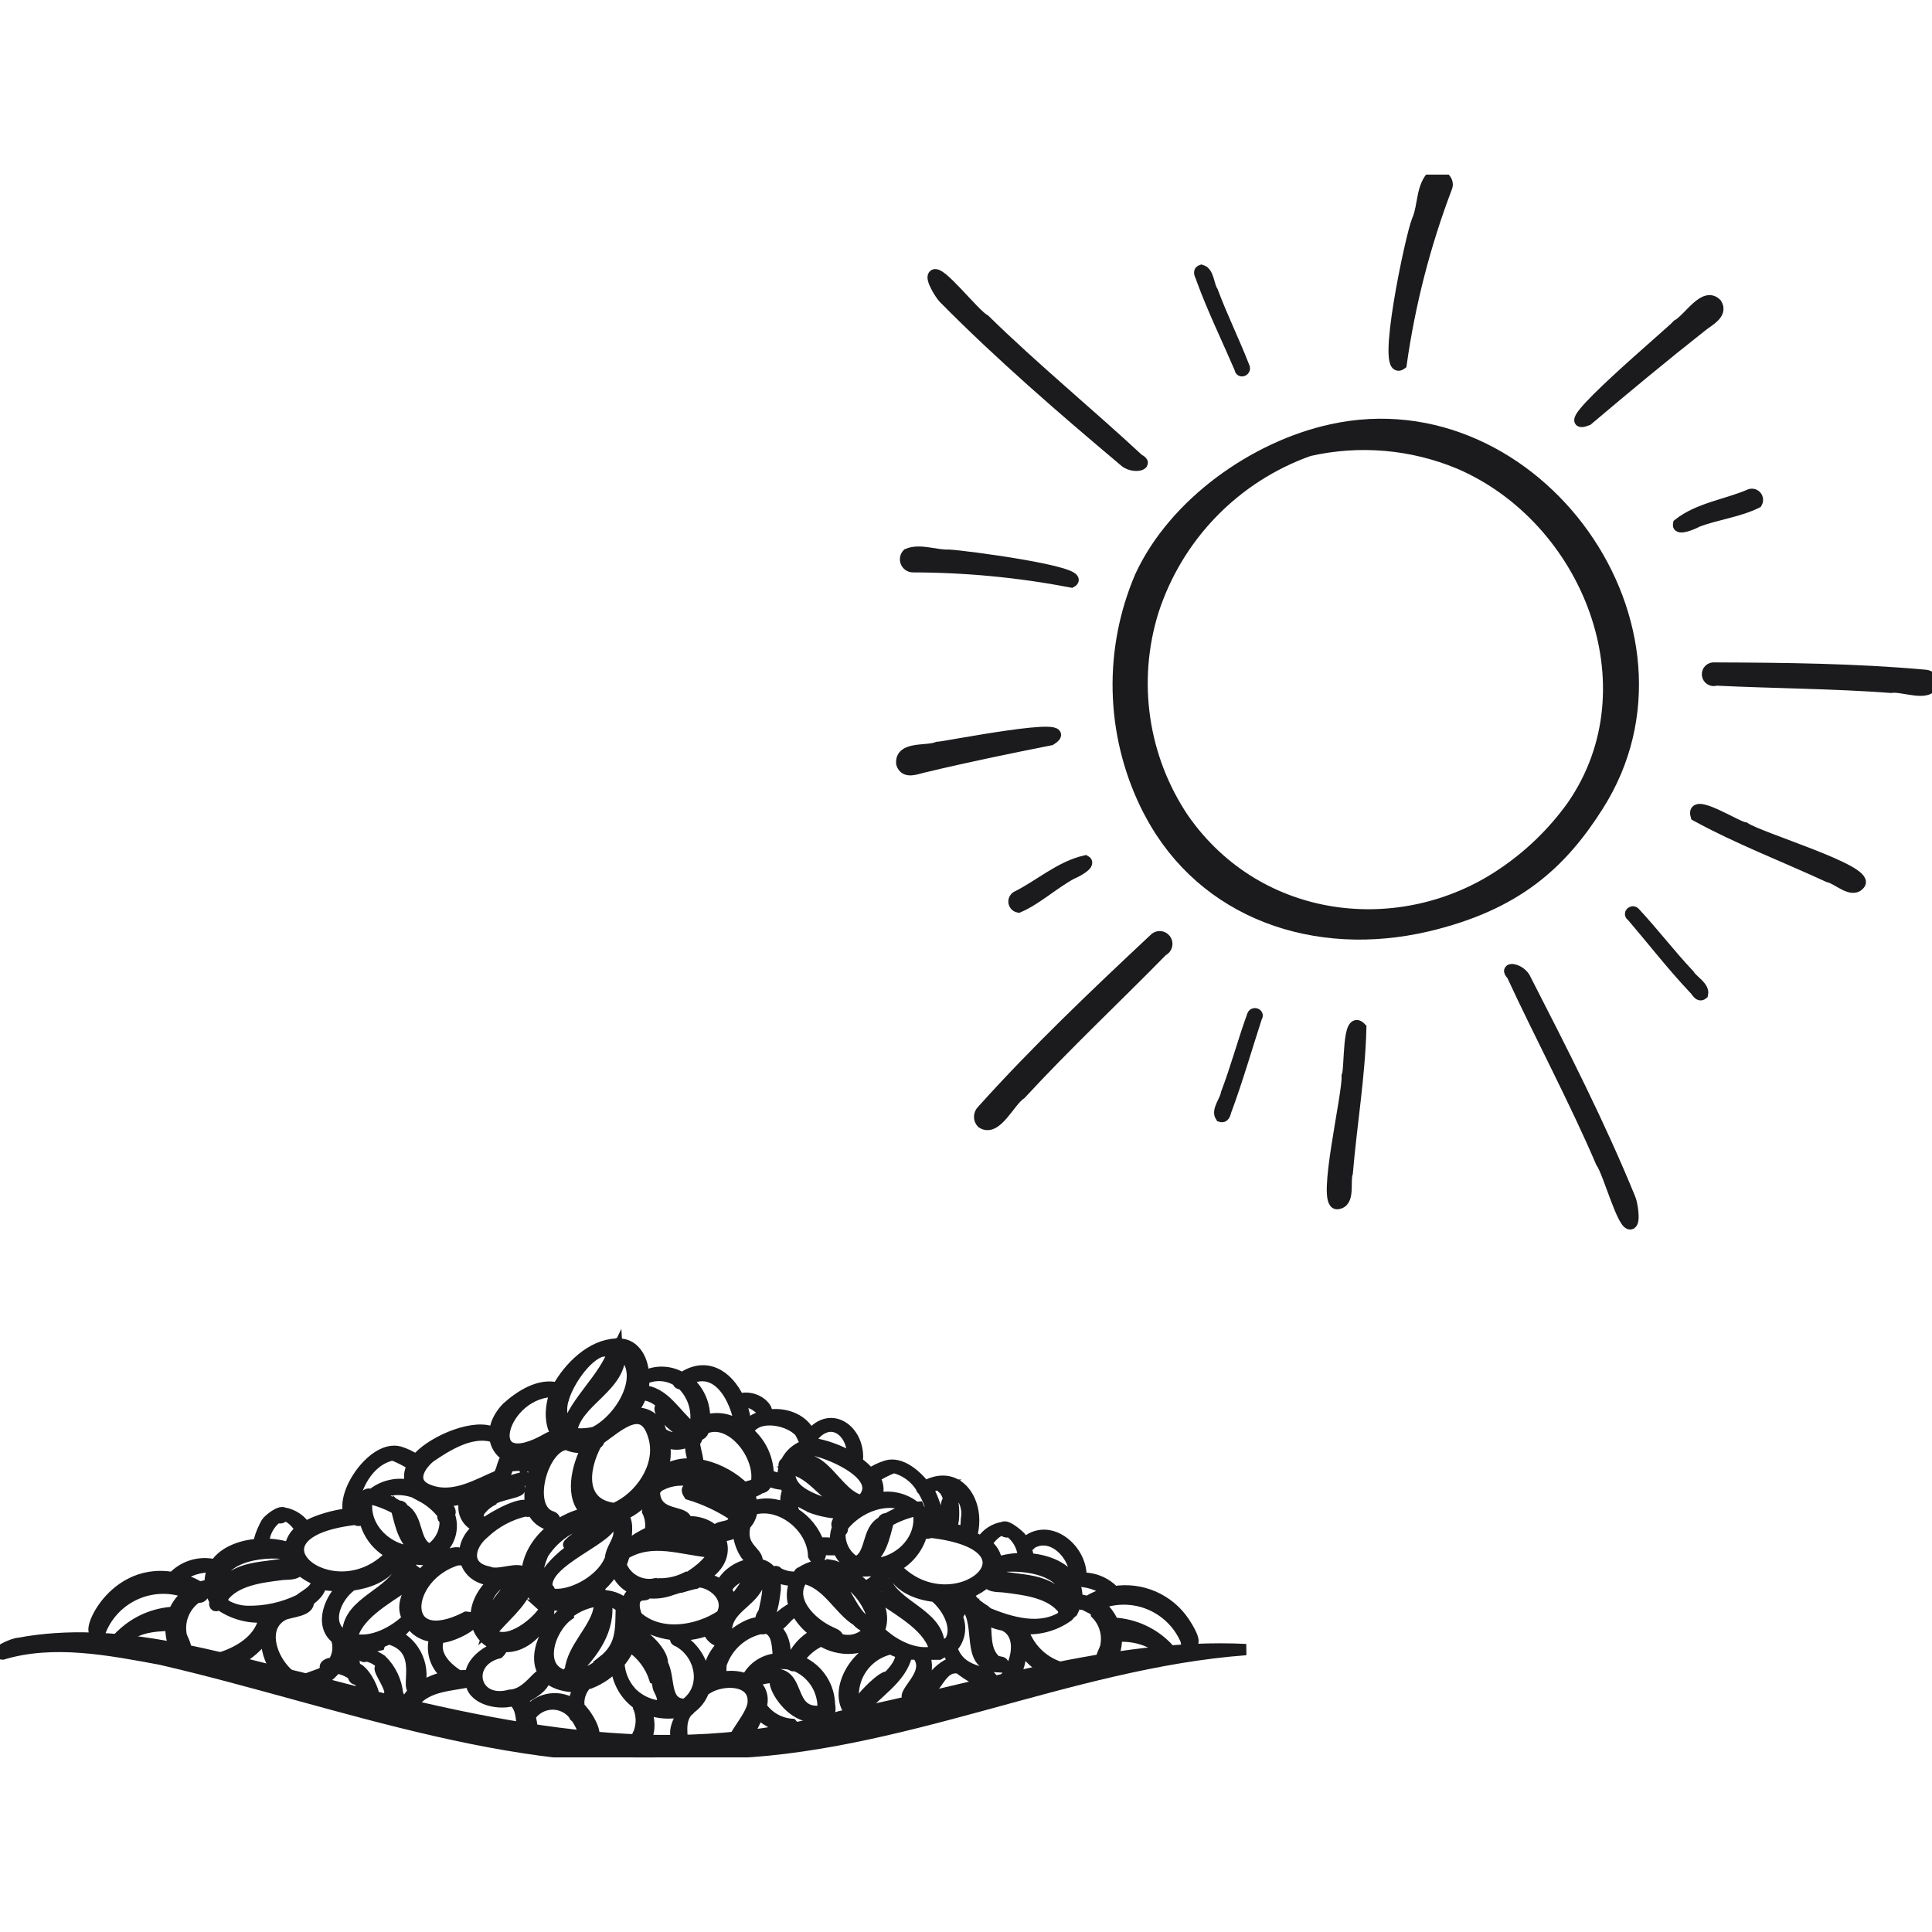 <?xml version="1.0" encoding="UTF-8" standalone="no" ?>
<!DOCTYPE svg PUBLIC "-//W3C//DTD SVG 1.1//EN" "http://www.w3.org/Graphics/SVG/1.1/DTD/svg11.dtd">
<svg xmlns="http://www.w3.org/2000/svg" xmlns:xlink="http://www.w3.org/1999/xlink" version="1.1" width="1080" height="1080" viewBox="0 0 1080 1080" xml:space="preserve">
<desc>Created with Fabric.js 5.2.4</desc>
<defs>
</defs>
<rect x="0" y="0" width="100%" height="100%" fill="transparent"></rect>
<g transform="matrix(1 0 0 1 540 540)" id="8bdba176-a5b7-41b5-a543-745220543331"  >
<rect style="stroke: none; stroke-width: 1; stroke-dasharray: none; stroke-linecap: butt; stroke-dashoffset: 0; stroke-linejoin: miter; stroke-miterlimit: 4; fill: rgb(255,255,255); fill-rule: nonzero; opacity: 1; visibility: hidden;" vector-effect="non-scaling-stroke"  x="-540" y="-540" rx="0" ry="0" width="1080" height="1080" />
</g>
<g transform="matrix(1 0 0 1 540 540)" id="36c49c95-4be3-4b1c-b891-54e98aabc533"  >
</g>
<g transform="matrix(6.32 0 0 6.32 540 540)"  >
<g style=""   >
		<g transform="matrix(1 0 0 1 36.24 -25.37)" clip-path="url(#CLIPPATH_82)"  >
<clipPath id="CLIPPATH_82" >
	<rect transform="matrix(1 0 0 1 -36.24 25.37)" id="clip0_110_1504" x="-85.5" y="-70" rx="0" ry="0" width="171" height="140" />
</clipPath>
<path style="stroke: rgb(27,27,29); stroke-width: 1; stroke-dasharray: none; stroke-linecap: butt; stroke-dashoffset: 0; stroke-linejoin: miter; stroke-miterlimit: 4; fill: rgb(27,27,29); fill-rule: nonzero; opacity: 1;" vector-effect="non-scaling-stroke"  transform=" translate(-121.74, -44.63)" d="M 117.843 22.572 C 111.043 24.046 103.907 29.078 100.926 35.548 C 99.562 38.736 98.895 42.179 98.969 45.647 C 99.044 49.114 99.858 52.526 101.357 55.653 C 101.501 55.952 101.657 56.264 101.824 56.563 C 106.517 65.345 116.37 68.796 126.331 66.448 C 134.185 64.59 138.148 60.936 141.369 55.868 C 151.389 40.197 135.921 18.595 117.843 22.572 Z M 132.832 61.919 C 124.033 67.801 111.426 66.555 104.733 56.982 C 102.941 54.319 101.768 51.288 101.302 48.111 C 100.836 44.934 101.088 41.694 102.04 38.627 C 103.094 35.355 104.888 32.37 107.282 29.903 C 109.676 27.437 112.606 25.556 115.844 24.406 C 120.28 23.398 124.92 23.796 129.121 25.544 C 140.471 30.408 146.445 45.277 139.142 55.832 C 137.427 58.229 135.289 60.292 132.832 61.919 Z" stroke-linecap="round" />
</g>
		<g transform="matrix(1 0 0 1 9.48 5.71)" clip-path="url(#CLIPPATH_83)"  >
<clipPath id="CLIPPATH_83" >
	<rect transform="matrix(1 0 0 1 -9.48 -5.71)" id="clip0_110_1504" x="-85.5" y="-70" rx="0" ry="0" width="171" height="140" />
</clipPath>
<path style="stroke: rgb(27,27,29); stroke-width: 1; stroke-dasharray: none; stroke-linecap: butt; stroke-dashoffset: 0; stroke-linejoin: miter; stroke-miterlimit: 4; fill: rgb(27,27,29); fill-rule: nonzero; opacity: 1;" vector-effect="non-scaling-stroke"  transform=" translate(-94.98, -75.71)" d="M 86.918 83.868 C 86.781 83.727 86.704 83.538 86.704 83.341 C 86.704 83.144 86.781 82.955 86.918 82.814 C 91.707 77.482 96.903 72.546 102.135 67.646 C 102.196 67.57 102.273 67.51 102.36 67.469 C 102.447 67.428 102.543 67.407 102.639 67.409 C 102.736 67.41 102.831 67.433 102.917 67.477 C 103.003 67.521 103.078 67.583 103.136 67.66 C 103.194 67.737 103.234 67.827 103.253 67.922 C 103.271 68.016 103.268 68.114 103.243 68.207 C 103.218 68.301 103.172 68.387 103.109 68.46 C 103.046 68.533 102.966 68.59 102.878 68.628 C 98.723 72.869 94.377 76.931 90.343 81.304 C 89.337 81.951 88.188 84.683 86.918 83.868 Z" stroke-linecap="round" />
</g>
		<g transform="matrix(1 0 0 1 24.1 8.77)" clip-path="url(#CLIPPATH_84)"  >
<clipPath id="CLIPPATH_84" >
	<rect transform="matrix(1 0 0 1 -24.1 -8.77)" id="clip0_110_1504" x="-85.5" y="-70" rx="0" ry="0" width="171" height="140" />
</clipPath>
<path style="stroke: rgb(27,27,29); stroke-width: 1; stroke-dasharray: none; stroke-linecap: butt; stroke-dashoffset: 0; stroke-linejoin: miter; stroke-miterlimit: 4; fill: rgb(27,27,29); fill-rule: nonzero; opacity: 1;" vector-effect="non-scaling-stroke"  transform=" translate(-109.6, -78.77)" d="M 108.038 83.305 C 107.679 82.754 108.457 81.891 108.541 81.268 C 109.403 79.004 110.025 76.656 110.852 74.379 C 110.935 74.08 111.414 74.247 111.199 74.511 C 110.313 77.231 109.523 79.998 108.529 82.682 C 108.421 82.898 108.409 83.425 108.038 83.305 Z" stroke-linecap="round" />
</g>
		<g transform="matrix(1 0 0 1 33.66 13.15)" clip-path="url(#CLIPPATH_85)"  >
<clipPath id="CLIPPATH_85" >
	<rect transform="matrix(1 0 0 1 -33.66 -13.15)" id="clip0_110_1504" x="-85.5" y="-70" rx="0" ry="0" width="171" height="140" />
</clipPath>
<path style="stroke: rgb(27,27,29); stroke-width: 1; stroke-dasharray: none; stroke-linecap: butt; stroke-dashoffset: 0; stroke-linejoin: miter; stroke-miterlimit: 4; fill: rgb(27,27,29); fill-rule: nonzero; opacity: 1;" vector-effect="non-scaling-stroke"  transform=" translate(-119.16, -83.15)" d="M 118.322 91.021 C 116.993 91.021 119.316 81.364 119.22 79.735 C 119.519 79.076 119.22 74.223 120.417 75.481 C 120.31 79.759 119.579 84.036 119.22 88.301 C 118.945 89.116 119.484 90.925 118.322 91.021 Z" stroke-linecap="round" />
</g>
		<g transform="matrix(1 0 0 1 7.46 -7.25)" clip-path="url(#CLIPPATH_86)"  >
<clipPath id="CLIPPATH_86" >
	<rect transform="matrix(1 0 0 1 -7.46 7.25)" id="clip0_110_1504" x="-85.5" y="-70" rx="0" ry="0" width="171" height="140" />
</clipPath>
<path style="stroke: rgb(27,27,29); stroke-width: 1; stroke-dasharray: none; stroke-linecap: butt; stroke-dashoffset: 0; stroke-linejoin: miter; stroke-miterlimit: 4; fill: rgb(27,27,29); fill-rule: nonzero; opacity: 1;" vector-effect="non-scaling-stroke"  transform=" translate(-92.96, -62.75)" d="M 90.151 64.782 C 90.054 64.765 89.963 64.719 89.892 64.65 C 89.822 64.581 89.773 64.492 89.754 64.394 C 89.734 64.297 89.745 64.196 89.784 64.105 C 89.823 64.014 89.888 63.937 89.972 63.883 C 91.983 62.889 93.851 61.2 96.054 60.709 C 96.592 60.996 95.084 61.751 94.856 61.823 C 93.192 62.733 91.755 64.087 90.151 64.782 Z" stroke-linecap="round" />
</g>
		<g transform="matrix(1 0 0 1 1.11 -19.01)" clip-path="url(#CLIPPATH_87)"  >
<clipPath id="CLIPPATH_87" >
	<rect transform="matrix(1 0 0 1 -1.11 19.01)" id="clip0_110_1504" x="-85.5" y="-70" rx="0" ry="0" width="171" height="140" />
</clipPath>
<path style="stroke: rgb(27,27,29); stroke-width: 1; stroke-dasharray: none; stroke-linecap: butt; stroke-dashoffset: 0; stroke-linejoin: miter; stroke-miterlimit: 4; fill: rgb(27,27,29); fill-rule: nonzero; opacity: 1;" vector-effect="non-scaling-stroke"  transform=" translate(-86.61, -50.99)" d="M 79.819 52.094 C 79.688 50.584 82.022 51.064 82.98 50.668 C 83.567 50.668 95.814 48.2 92.989 49.985 C 89.254 50.728 85.518 51.495 81.819 52.382 C 81.16 52.513 80.119 53.029 79.819 52.094 Z" stroke-linecap="round" />
</g>
		<g transform="matrix(1 0 0 1 2.06 -35.29)" clip-path="url(#CLIPPATH_88)"  >
<clipPath id="CLIPPATH_88" >
	<rect transform="matrix(1 0 0 1 -2.06 35.29)" id="clip0_110_1504" x="-85.5" y="-70" rx="0" ry="0" width="171" height="140" />
</clipPath>
<path style="stroke: rgb(27,27,29); stroke-width: 1; stroke-dasharray: none; stroke-linecap: butt; stroke-dashoffset: 0; stroke-linejoin: miter; stroke-miterlimit: 4; fill: rgb(27,27,29); fill-rule: nonzero; opacity: 1;" vector-effect="non-scaling-stroke"  transform=" translate(-87.56, -34.71)" d="M 94.82 36.028 C 90.199 35.144 85.506 34.694 80.801 34.686 C 80.673 34.684 80.548 34.645 80.441 34.573 C 80.335 34.501 80.252 34.4 80.203 34.282 C 80.153 34.163 80.139 34.033 80.162 33.907 C 80.186 33.781 80.245 33.664 80.334 33.571 C 81.423 33.104 82.824 33.715 84.009 33.667 C 85.015 33.691 96.425 35.165 94.82 36.028 Z" stroke-linecap="round" />
</g>
		<g transform="matrix(1 0 0 1 75.55 -25.37)" clip-path="url(#CLIPPATH_89)"  >
<clipPath id="CLIPPATH_89" >
	<rect transform="matrix(1 0 0 1 -75.55 25.37)" id="clip0_110_1504" x="-85.5" y="-70" rx="0" ry="0" width="171" height="140" />
</clipPath>
<path style="stroke: rgb(27,27,29); stroke-width: 1; stroke-dasharray: none; stroke-linecap: butt; stroke-dashoffset: 0; stroke-linejoin: miter; stroke-miterlimit: 4; fill: rgb(27,27,29); fill-rule: nonzero; opacity: 1;" vector-effect="non-scaling-stroke"  transform=" translate(-161.05, -44.63)" d="M 171.012 44.977 C 171.013 44.804 170.947 44.637 170.829 44.511 C 170.712 44.384 170.55 44.306 170.378 44.294 C 164.176 43.731 157.938 43.671 151.713 43.647 C 151.629 43.635 151.543 43.642 151.463 43.669 C 151.382 43.695 151.308 43.74 151.248 43.799 C 151.187 43.858 151.141 43.931 151.113 44.011 C 151.085 44.091 151.076 44.177 151.087 44.261 C 151.097 44.345 151.127 44.426 151.174 44.497 C 151.221 44.568 151.283 44.627 151.357 44.669 C 151.43 44.712 151.512 44.737 151.597 44.743 C 151.681 44.748 151.766 44.734 151.844 44.702 C 157.005 44.953 162.165 44.965 167.325 45.349 C 168.33 45.181 170.701 46.247 171.012 44.977 Z" stroke-linecap="round" />
</g>
		<g transform="matrix(1 0 0 1 53.54 11.57)" clip-path="url(#CLIPPATH_90)"  >
<clipPath id="CLIPPATH_90" >
	<rect transform="matrix(1 0 0 1 -53.54 -11.57)" id="clip0_110_1504" x="-85.5" y="-70" rx="0" ry="0" width="171" height="140" />
</clipPath>
<path style="stroke: rgb(27,27,29); stroke-width: 1; stroke-dasharray: none; stroke-linecap: butt; stroke-dashoffset: 0; stroke-linejoin: miter; stroke-miterlimit: 4; fill: rgb(27,27,29); fill-rule: nonzero; opacity: 1;" vector-effect="non-scaling-stroke"  transform=" translate(-139.04, -81.57)" d="M 144.314 92.794 C 144.685 92.626 144.398 90.985 144.242 90.614 C 141.536 83.976 138.256 77.578 135 71.216 C 134.604 70.234 133.024 70.018 133.802 70.773 C 136.293 76.164 139.357 81.891 141.692 87.355 C 142.363 88.289 143.632 93.141 144.314 92.794 Z" stroke-linecap="round" />
</g>
		<g transform="matrix(1 0 0 1 6.34 -52.72)" clip-path="url(#CLIPPATH_91)"  >
<clipPath id="CLIPPATH_91" >
	<rect transform="matrix(1 0 0 1 -6.34 52.72)" id="clip0_110_1504" x="-85.5" y="-70" rx="0" ry="0" width="171" height="140" />
</clipPath>
<path style="stroke: rgb(27,27,29); stroke-width: 1; stroke-dasharray: none; stroke-linecap: butt; stroke-dashoffset: 0; stroke-linejoin: miter; stroke-miterlimit: 4; fill: rgb(27,27,29); fill-rule: nonzero; opacity: 1;" vector-effect="non-scaling-stroke"  transform=" translate(-91.84, -17.28)" d="M 82.645 8.914 C 82.369 9.214 83.255 10.615 83.531 10.903 C 88.571 16.007 94.006 20.692 99.454 25.28 C 100.196 26.035 101.764 25.664 100.771 25.209 C 96.425 21.171 91.42 17.049 87.17 12.88 C 86.165 12.329 83.136 8.327 82.645 8.914 Z" stroke-linecap="round" />
</g>
		<g transform="matrix(1 0 0 1 61.97 -1.12)" clip-path="url(#CLIPPATH_92)"  >
<clipPath id="CLIPPATH_92" >
	<rect transform="matrix(1 0 0 1 -61.97 1.12)" id="clip0_110_1504" x="-85.5" y="-70" rx="0" ry="0" width="171" height="140" />
</clipPath>
<path style="stroke: rgb(27,27,29); stroke-width: 1; stroke-dasharray: none; stroke-linecap: butt; stroke-dashoffset: 0; stroke-linejoin: miter; stroke-miterlimit: 4; fill: rgb(27,27,29); fill-rule: nonzero; opacity: 1;" vector-effect="non-scaling-stroke"  transform=" translate(-147.47, -68.88)" d="M 150.647 72.474 C 150.779 71.827 149.725 71.276 149.45 70.785 C 147.786 69.024 146.313 67.083 144.661 65.309 C 144.469 65.046 144.086 65.393 144.397 65.561 C 146.253 67.73 147.989 69.982 149.977 72.079 C 150.144 72.246 150.348 72.726 150.647 72.474 Z" stroke-linecap="round" />
</g>
		<g transform="matrix(1 0 0 1 71.82 -10.4)" clip-path="url(#CLIPPATH_93)"  >
<clipPath id="CLIPPATH_93" >
	<rect transform="matrix(1 0 0 1 -71.82 10.4)" id="clip0_110_1504" x="-85.5" y="-70" rx="0" ry="0" width="171" height="140" />
</clipPath>
<path style="stroke: rgb(27,27,29); stroke-width: 1; stroke-dasharray: none; stroke-linecap: butt; stroke-dashoffset: 0; stroke-linejoin: miter; stroke-miterlimit: 4; fill: rgb(27,27,29); fill-rule: nonzero; opacity: 1;" vector-effect="non-scaling-stroke"  transform=" translate(-157.32, -59.6)" d="M 164.571 62.698 C 165.217 61.499 155.735 58.696 154.382 57.785 C 153.664 57.713 149.594 55.042 150.084 56.707 C 153.832 58.756 157.89 60.301 161.781 62.099 C 162.619 62.266 163.912 63.656 164.571 62.698 Z" stroke-linecap="round" />
</g>
		<g transform="matrix(1 0 0 1 22.65 -57.09)" clip-path="url(#CLIPPATH_94)"  >
<clipPath id="CLIPPATH_94" >
	<rect transform="matrix(1 0 0 1 -22.65 57.09)" id="clip0_110_1504" x="-85.5" y="-70" rx="0" ry="0" width="171" height="140" />
</clipPath>
<path style="stroke: rgb(27,27,29); stroke-width: 1; stroke-dasharray: none; stroke-linecap: butt; stroke-dashoffset: 0; stroke-linejoin: miter; stroke-miterlimit: 4; fill: rgb(27,27,29); fill-rule: nonzero; opacity: 1;" vector-effect="non-scaling-stroke"  transform=" translate(-108.15, -12.91)" d="M 106.326 8.471 C 106.96 8.65 106.948 9.813 107.295 10.328 C 108.145 12.604 109.223 14.785 110.097 17.037 C 110.241 17.325 109.762 17.517 109.75 17.169 C 108.624 14.545 107.355 11.945 106.373 9.273 C 106.314 8.986 105.978 8.591 106.326 8.471 Z" stroke-linecap="round" />
</g>
		<g transform="matrix(1 0 0 1 66.51 -40.28)" clip-path="url(#CLIPPATH_95)"  >
<clipPath id="CLIPPATH_95" >
	<rect transform="matrix(1 0 0 1 -66.51 40.28)" id="clip0_110_1504" x="-85.5" y="-70" rx="0" ry="0" width="171" height="140" />
</clipPath>
<path style="stroke: rgb(27,27,29); stroke-width: 1; stroke-dasharray: none; stroke-linecap: butt; stroke-dashoffset: 0; stroke-linejoin: miter; stroke-miterlimit: 4; fill: rgb(27,27,29); fill-rule: nonzero; opacity: 1;" vector-effect="non-scaling-stroke"  transform=" translate(-152.01, -29.72)" d="M 155.436 29.018 C 155.485 28.933 155.508 28.836 155.502 28.737 C 155.495 28.639 155.459 28.545 155.398 28.468 C 155.338 28.39 155.255 28.333 155.162 28.303 C 155.068 28.273 154.968 28.272 154.873 28.3 C 152.814 29.198 150.312 29.498 148.528 30.912 C 148.384 31.511 149.941 30.84 150.168 30.684 C 151.892 30.037 153.844 29.809 155.436 29.018 Z" stroke-linecap="round" />
</g>
		<g transform="matrix(1 0 0 1 60.4 -53.5)" clip-path="url(#CLIPPATH_96)"  >
<clipPath id="CLIPPATH_96" >
	<rect transform="matrix(1 0 0 1 -60.4 53.5)" id="clip0_110_1504" x="-85.5" y="-70" rx="0" ry="0" width="171" height="140" />
</clipPath>
<path style="stroke: rgb(27,27,29); stroke-width: 1; stroke-dasharray: none; stroke-linecap: butt; stroke-dashoffset: 0; stroke-linejoin: miter; stroke-miterlimit: 4; fill: rgb(27,27,29); fill-rule: nonzero; opacity: 1;" vector-effect="non-scaling-stroke"  transform=" translate(-145.9, -16.5)" d="M 151.868 11.442 C 150.815 10.352 149.474 12.724 148.444 13.311 C 148.013 13.85 136.999 23.064 140.471 21.698 C 143.811 18.87 147.175 16.079 150.611 13.371 C 151.21 12.892 152.407 12.305 151.868 11.442 Z" stroke-linecap="round" />
</g>
		<g transform="matrix(1 0 0 1 40.22 -61.57)" clip-path="url(#CLIPPATH_97)"  >
<clipPath id="CLIPPATH_97" >
	<rect transform="matrix(1 0 0 1 -40.22 61.57)" id="clip0_110_1504" x="-85.5" y="-70" rx="0" ry="0" width="171" height="140" />
</clipPath>
<path style="stroke: rgb(27,27,29); stroke-width: 1; stroke-dasharray: none; stroke-linecap: butt; stroke-dashoffset: 0; stroke-linejoin: miter; stroke-miterlimit: 4; fill: rgb(27,27,29); fill-rule: nonzero; opacity: 1;" vector-effect="non-scaling-stroke"  transform=" translate(-125.72, -8.43)" d="M 123.985 16.762 C 124.742 11.408 126.096 6.155 128.02 1.102 C 128.259 0.503 127.457 -0.192 126.823 0.06 C 125.781 0.995 125.984 2.792 125.434 4.038 C 124.883 5.284 122.177 18.056 123.985 16.762 Z" stroke-linecap="round" />
</g>
		<g transform="matrix(1 0 0 1 -30.36 64.72)" clip-path="url(#CLIPPATH_98)"  >
<clipPath id="CLIPPATH_98" >
	<rect transform="matrix(1 0 0 1 30.36 -64.72)" id="clip0_110_1504" x="-85.5" y="-70" rx="0" ry="0" width="171" height="140" />
</clipPath>
<path style="stroke: rgb(27,27,29); stroke-width: 1; stroke-dasharray: none; stroke-linecap: butt; stroke-dashoffset: 0; stroke-linejoin: miter; stroke-miterlimit: 4; fill: rgb(27,27,29); fill-rule: nonzero; opacity: 1;" vector-effect="non-scaling-stroke"  transform=" translate(-55.14, -134.72)" d="M 1.712 129.912 C 1.221 129.912 -0.682 130.798 0.287 130.858 C 4.789 129.504 9.734 130.475 14.259 131.314 C 30.482 135.064 46.656 141.677 63.573 139.617 C 79.52 139.305 94.593 131.625 110.265 130.463 C 98.52 129.876 86.129 134.057 74.408 136.382 C 58.928 141.03 42.825 137.208 27.62 133.195 C 19.156 131.182 10.416 128.282 1.712 129.912 Z" stroke-linecap="round" />
</g>
		<g transform="matrix(1 0 0 1 -27.89 48.89)" clip-path="url(#CLIPPATH_99)"  >
<clipPath id="CLIPPATH_99" >
	<rect transform="matrix(1 0 0 1 27.89 -48.89)" id="clip0_110_1504" x="-85.5" y="-70" rx="0" ry="0" width="171" height="140" />
</clipPath>
<path style="stroke: rgb(27,27,29); stroke-width: 1; stroke-dasharray: none; stroke-linecap: butt; stroke-dashoffset: 0; stroke-linejoin: miter; stroke-miterlimit: 4; fill: rgb(27,27,29); fill-rule: nonzero; opacity: 1;" vector-effect="non-scaling-stroke"  transform=" translate(-57.61, -118.89)" d="M 57.455 118.098 C 57.44 118.098 57.424 118.101 57.409 118.107 C 57.395 118.113 57.382 118.122 57.371 118.133 C 57.359 118.145 57.351 118.158 57.345 118.172 C 57.339 118.187 57.335 118.202 57.335 118.218 C 57.541 118.635 57.639 119.096 57.623 119.56 C 58.126 120.183 57.827 118.062 57.455 118.098 Z" stroke-linecap="round" />
</g>
		<g transform="matrix(1 0 0 1 -41.43 47.39)" clip-path="url(#CLIPPATH_100)"  >
<clipPath id="CLIPPATH_100" >
	<rect transform="matrix(1 0 0 1 41.43 -47.39)" id="clip0_110_1504" x="-85.5" y="-70" rx="0" ry="0" width="171" height="140" />
</clipPath>
<path style="stroke: rgb(27,27,29); stroke-width: 1; stroke-dasharray: none; stroke-linecap: butt; stroke-dashoffset: 0; stroke-linejoin: miter; stroke-miterlimit: 4; fill: rgb(27,27,29); fill-rule: nonzero; opacity: 1;" vector-effect="non-scaling-stroke"  transform=" translate(-44.07, -117.39)" d="M 43.579 117.248 C 43.807 116.769 46.716 116.493 45.878 116.134 C 44.968 116.134 41.52 117.583 42.203 118.65 C 42.231 118.657 42.262 118.655 42.29 118.643 C 42.317 118.631 42.34 118.61 42.353 118.584 C 42.367 118.557 42.372 118.527 42.366 118.497 C 42.361 118.468 42.345 118.441 42.322 118.422 C 42.627 117.924 43.062 117.518 43.579 117.248 Z" stroke-linecap="round" />
</g>
		<g transform="matrix(1 0 0 1 -41.07 46.47)" clip-path="url(#CLIPPATH_101)"  >
<clipPath id="CLIPPATH_101" >
	<rect transform="matrix(1 0 0 1 41.07 -46.47)" id="clip0_110_1504" x="-85.5" y="-70" rx="0" ry="0" width="171" height="140" />
</clipPath>
<path style="stroke: rgb(27,27,29); stroke-width: 1; stroke-dasharray: none; stroke-linecap: butt; stroke-dashoffset: 0; stroke-linejoin: miter; stroke-miterlimit: 4; fill: rgb(27,27,29); fill-rule: nonzero; opacity: 1;" vector-effect="non-scaling-stroke"  transform=" translate(-44.43, -116.47)" d="M 46.525 115.415 C 46.62 115.558 46.836 115.415 46.728 115.283 C 45.531 115.103 42.741 116.697 42.095 117.679 C 43.464 116.737 44.954 115.983 46.525 115.439 L 46.525 115.415 Z" stroke-linecap="round" />
</g>
		<g transform="matrix(1 0 0 1 -51.75 62.84)" clip-path="url(#CLIPPATH_102)"  >
<clipPath id="CLIPPATH_102" >
	<rect transform="matrix(1 0 0 1 51.75 -62.84)" id="clip0_110_1504" x="-85.5" y="-70" rx="0" ry="0" width="171" height="140" />
</clipPath>
<path style="stroke: rgb(27,27,29); stroke-width: 1; stroke-dasharray: none; stroke-linecap: butt; stroke-dashoffset: 0; stroke-linejoin: miter; stroke-miterlimit: 4; fill: rgb(27,27,29); fill-rule: nonzero; opacity: 1;" vector-effect="non-scaling-stroke"  transform=" translate(-33.75, -132.84)" d="M 35.222 134.393 C 35.111 133.256 34.602 132.196 33.786 131.398 C 33.582 131.242 32.05 130.379 32.098 130.93 C 32.098 131.038 32.301 131.146 32.385 131.002 C 34.385 131.35 34.612 133.339 35.199 134.896 C 35.594 135.076 35.294 134.561 35.222 134.393 Z" stroke-linecap="round" />
</g>
		<g transform="matrix(1 0 0 1 -51.28 63.38)" clip-path="url(#CLIPPATH_103)"  >
<clipPath id="CLIPPATH_103" >
	<rect transform="matrix(1 0 0 1 51.28 -63.38)" id="clip0_110_1504" x="-85.5" y="-70" rx="0" ry="0" width="171" height="140" />
</clipPath>
<path style="stroke: rgb(27,27,29); stroke-width: 1; stroke-dasharray: none; stroke-linecap: butt; stroke-dashoffset: 0; stroke-linejoin: miter; stroke-miterlimit: 4; fill: rgb(27,27,29); fill-rule: nonzero; opacity: 1;" vector-effect="non-scaling-stroke"  transform=" translate(-34.22, -133.38)" d="M 33.882 132.092 C 33.091 131.793 34.924 133.962 34.481 134.489 C 34.469 134.511 34.462 134.535 34.463 134.56 C 34.463 134.585 34.47 134.61 34.483 134.631 C 34.495 134.653 34.514 134.671 34.535 134.683 C 34.557 134.696 34.582 134.702 34.607 134.702 C 34.632 134.702 34.656 134.696 34.678 134.683 C 34.7 134.671 34.718 134.653 34.73 134.631 C 34.743 134.61 34.75 134.585 34.75 134.56 C 34.751 134.535 34.745 134.511 34.732 134.489 C 34.736 133.615 34.435 132.768 33.882 132.092 Z" stroke-linecap="round" />
</g>
		<g transform="matrix(1 0 0 1 -28.52 51.14)" clip-path="url(#CLIPPATH_104)"  >
<clipPath id="CLIPPATH_104" >
	<rect transform="matrix(1 0 0 1 28.52 -51.14)" id="clip0_110_1504" x="-85.5" y="-70" rx="0" ry="0" width="171" height="140" />
</clipPath>
<path style="stroke: rgb(27,27,29); stroke-width: 1; stroke-dasharray: none; stroke-linecap: butt; stroke-dashoffset: 0; stroke-linejoin: miter; stroke-miterlimit: 4; fill: rgb(27,27,29); fill-rule: nonzero; opacity: 1;" vector-effect="non-scaling-stroke"  transform=" translate(-56.98, -121.14)" d="M 104.781 128.031 C 104.114 127.041 103.178 126.262 102.084 125.787 C 100.989 125.311 99.782 125.159 98.603 125.347 C 98.229 124.945 97.772 124.629 97.263 124.422 C 96.754 124.215 96.207 124.122 95.658 124.149 C 95.85 121.753 93.024 119.213 90.869 120.902 C 90.642 121.154 91.109 121.429 91.217 121.094 C 93.144 119.895 95.227 122.16 95.179 124.101 C 94.94 124.005 94.748 124.352 95.036 124.424 C 96.184 124.345 97.32 124.71 98.208 125.443 C 97.508 125.586 96.839 125.854 96.233 126.234 C 95.932 126.126 95.618 126.062 95.299 126.042 C 95.515 122.807 91.085 121.777 88.212 122.783 C 88.187 122.449 88.085 122.124 87.915 121.835 C 87.745 121.547 87.51 121.301 87.23 121.118 C 87.673 120.602 88.068 119.979 88.774 119.86 C 88.906 120.087 89.373 120.159 89.109 119.86 C 89.531 120.109 89.886 120.457 90.143 120.875 C 90.4 121.292 90.55 121.767 90.582 122.256 C 90.579 122.314 90.598 122.372 90.636 122.416 C 90.674 122.461 90.727 122.489 90.786 122.495 C 91.324 122.495 90.522 120.722 90.307 120.519 C 90.091 120.315 89.109 119.428 88.786 119.656 C 88.39 119.719 88.013 119.867 87.68 120.091 C 87.347 120.314 87.067 120.607 86.859 120.95 C 86.573 120.766 86.272 120.606 85.961 120.471 C 86.859 117.607 84.871 114.336 81.854 116.038 C 81.1 115.043 79.735 113.857 78.49 114.216 C 77.957 114.377 77.452 114.62 76.993 114.935 C 76.678 114.532 76.297 114.184 75.868 113.905 C 76.239 111.281 73.641 109.112 71.726 111.509 C 70.864 109.376 67.523 109.112 66.039 110.718 C 65.98 110.005 65.823 109.303 65.572 108.633 C 66.434 108.358 67.105 108.969 67.643 109.496 C 68.098 109.4 67.643 108.933 67.452 108.753 C 67.174 108.515 66.841 108.351 66.483 108.275 C 66.125 108.2 65.754 108.216 65.404 108.322 C 64.363 106.117 62.447 105.027 60.388 106.453 C 59.88 106.136 59.297 105.958 58.698 105.937 C 58.099 105.916 57.505 106.052 56.976 106.333 C 56.976 105.003 56.282 103.409 54.761 103.445 C 54.75 103.433 54.736 103.422 54.721 103.415 C 54.705 103.408 54.688 103.405 54.671 103.405 C 54.654 103.405 54.638 103.408 54.622 103.415 C 54.606 103.422 54.593 103.433 54.581 103.445 C 52.379 103.517 50.391 105.494 49.386 107.339 C 47.769 106.908 46.057 108.034 44.896 109.076 C 42.334 111.76 44.74 114.947 48.069 113.126 C 46.967 115.163 45.985 118.542 48.619 119.428 C 48.665 119.447 48.714 119.457 48.763 119.457 C 48.812 119.457 48.861 119.447 48.907 119.428 C 48.952 119.409 48.994 119.381 49.029 119.347 C 49.064 119.312 49.091 119.27 49.11 119.225 C 49.129 119.179 49.139 119.13 49.139 119.081 C 49.139 119.031 49.129 118.982 49.11 118.937 C 49.091 118.891 49.063 118.85 49.029 118.815 C 48.994 118.78 48.952 118.752 48.907 118.733 C 46.428 118.026 48.069 112.359 50.188 112.311 C 50.762 112.584 51.413 112.651 52.031 112.503 C 51.109 114.228 50.391 117.056 52.031 118.374 C 49.29 118.877 46.476 121.309 46.668 124.281 C 45.805 125.865 44.685 127.295 43.352 128.51 C 43.738 127.218 44.501 126.071 45.542 125.215 C 45.542 123.885 42.777 127.983 43.016 128.582 C 42.394 127.635 43.088 124.844 44.633 124.472 C 44.648 124.507 44.678 124.534 44.713 124.548 C 44.749 124.561 44.789 124.56 44.824 124.544 C 44.859 124.528 44.886 124.499 44.9 124.463 C 44.913 124.427 44.912 124.387 44.896 124.352 C 45.327 124.209 46.476 124.352 46.476 123.765 C 45.997 123.035 44.166 124.029 43.256 123.598 C 41.125 123.178 41.496 121.273 42.861 120.147 C 43.896 119.173 45.173 118.494 46.56 118.182 C 46.823 118.314 46.979 118.182 46.919 117.967 C 46.608 117.08 43.699 118.709 42.956 119.284 C 39.712 117.751 42.406 116.888 44.07 115.69 C 44.62 115.882 44.812 114.612 45.028 114.252 C 45.648 114.133 46.286 114.133 46.907 114.252 C 47.925 113.629 45.53 113.677 45.171 113.773 C 45.243 113.641 45.231 113.45 45.051 113.414 C 44.489 113.593 44.549 114.612 44.13 115.091 C 42.346 115.834 40.251 117.152 38.144 116.421 C 36.324 115.834 36.946 114.396 38.072 113.438 C 39.58 112.407 41.663 111.101 43.555 111.593 C 43.926 111.593 43.639 111.197 43.423 111.173 C 41.58 110.598 38.036 112.204 36.874 113.701 C 36.416 113.386 35.911 113.143 35.378 112.982 C 33.127 112.383 30.218 116.577 30.948 118.458 C 30.977 118.463 31.007 118.462 31.036 118.455 C 31.065 118.448 31.092 118.435 31.116 118.417 C 31.139 118.399 31.159 118.376 31.173 118.35 C 31.188 118.324 31.197 118.296 31.2 118.266 C 31.367 116.193 32.553 113.713 34.791 113.234 C 35.42 113.479 36.022 113.788 36.587 114.157 C 36.414 114.427 36.313 114.738 36.294 115.059 C 36.276 115.38 36.339 115.7 36.479 115.99 C 35.859 115.82 35.206 115.806 34.58 115.95 C 33.953 116.095 33.371 116.392 32.888 116.816 C 32.804 116.649 32.529 116.708 32.433 116.816 C 32.337 116.924 31.906 117.26 32.253 117.248 C 32.109 118.186 32.262 119.146 32.692 119.993 C 33.121 120.84 33.805 121.531 34.648 121.968 C 34.597 122.019 34.567 122.088 34.564 122.16 C 29.44 127.444 20.855 120.099 31.619 118.925 C 31.619 119.057 31.786 119.057 31.882 119.021 C 32.469 117.703 27.656 119.021 27.093 119.68 C 26.882 119.34 26.601 119.049 26.268 118.826 C 25.936 118.603 25.56 118.453 25.166 118.386 C 24.806 118.17 23.801 118.997 23.645 119.249 C 23.489 119.5 22.627 121.237 23.166 121.225 C 23.196 121.224 23.224 121.216 23.251 121.203 C 23.277 121.19 23.301 121.172 23.32 121.15 C 23.339 121.127 23.353 121.101 23.362 121.073 C 23.37 121.045 23.373 121.015 23.37 120.986 C 23.402 120.497 23.553 120.023 23.81 119.606 C 24.067 119.188 24.421 118.839 24.842 118.59 C 24.579 118.925 25.046 118.853 25.178 118.59 C 25.884 118.709 26.279 119.332 26.722 119.848 C 26.444 120.035 26.211 120.281 26.039 120.569 C 25.867 120.857 25.761 121.179 25.728 121.513 C 22.867 120.507 18.437 121.513 18.653 124.772 C 18.334 124.793 18.02 124.857 17.719 124.964 C 17.113 124.584 16.444 124.316 15.743 124.173 C 16.632 123.44 17.767 123.075 18.916 123.154 C 18.938 123.153 18.959 123.147 18.978 123.137 C 18.997 123.127 19.014 123.113 19.027 123.096 C 19.041 123.079 19.051 123.06 19.056 123.039 C 19.062 123.018 19.063 122.996 19.06 122.975 C 18.397 122.815 17.703 122.835 17.051 123.033 C 16.399 123.231 15.811 123.6 15.348 124.101 C 9.578 123.082 7.171 130.247 8.943 128.786 C 9.238 128.053 9.674 127.387 10.227 126.824 C 10.78 126.261 11.439 125.813 12.165 125.506 C 12.892 125.199 13.672 125.038 14.46 125.033 C 15.249 125.029 16.031 125.18 16.761 125.479 C 16.175 125.91 15.72 126.495 15.444 127.168 C 13.736 127.253 12.114 127.946 10.871 129.121 C 10.511 129.397 10.081 130.02 10.583 130.127 C 10.751 130.199 10.918 129.96 10.823 129.816 C 11.852 128.486 13.6 128.354 15.169 128.306 C 15.169 129.025 15.241 130.355 16.055 130.703 C 16.443 131.031 16.893 131.278 17.378 131.43 C 17.863 131.582 18.374 131.636 18.88 131.589 C 18.258 131.098 16.977 131.338 16.33 130.595 C 16.737 130.235 16.067 129.492 16.055 129.025 C 15.966 128.405 16.057 127.772 16.316 127.201 C 16.575 126.63 16.991 126.145 17.515 125.802 C 17.569 125.825 17.627 125.835 17.686 125.832 C 17.744 125.829 17.801 125.813 17.853 125.786 C 17.904 125.758 17.949 125.72 17.984 125.673 C 18.018 125.626 18.043 125.572 18.054 125.515 C 18.276 125.42 18.509 125.356 18.748 125.323 C 18.83 125.644 18.951 125.954 19.108 126.246 C 18.964 126.413 19.108 126.749 19.287 126.473 C 19.35 126.491 19.416 126.491 19.479 126.473 C 20.164 126.963 20.945 127.302 21.77 127.47 C 22.595 127.637 23.446 127.628 24.268 127.444 C 24.144 127.574 24.043 127.723 23.968 127.887 C 23.966 127.851 23.955 127.815 23.936 127.784 C 23.918 127.753 23.892 127.726 23.861 127.707 C 23.741 127.408 23.406 127.611 23.406 127.851 C 22.939 129.708 21.071 130.762 19.347 131.266 C 19.308 131.275 19.272 131.293 19.24 131.317 C 19.208 131.341 19.181 131.371 19.161 131.406 C 19.141 131.44 19.128 131.479 19.123 131.518 C 19.118 131.558 19.121 131.598 19.131 131.637 C 20.448 132.344 23.262 130.163 23.693 128.786 C 23.518 129.892 23.745 131.024 24.334 131.976 C 24.923 132.928 25.834 133.637 26.902 133.973 C 26.952 133.997 27.008 134.006 27.064 133.999 C 27.119 133.993 27.172 133.971 27.215 133.936 C 27.259 133.901 27.292 133.855 27.31 133.802 C 27.329 133.749 27.332 133.692 27.321 133.638 C 28.304 133.442 29.178 132.887 29.775 132.08 C 30.328 132.15 30.852 132.365 31.295 132.703 C 31.295 132.883 31.415 133.183 31.655 133.039 C 32.313 133.662 32.157 134.644 32.445 135.435 C 34.133 135.986 32.505 132.236 31.511 132.116 C 31.371 131.806 31.333 131.459 31.402 131.126 C 31.471 130.792 31.643 130.489 31.894 130.259 L 32.169 130.259 C 32.658 130.249 33.144 130.185 33.618 130.068 C 33.645 129.994 33.645 129.913 33.618 129.84 C 33.904 129.746 34.184 129.634 34.456 129.504 C 37.868 130.439 35.653 134.237 36.85 134.057 C 36.204 134.525 35.653 135.387 36.36 135.675 C 36.599 135.675 37.138 135.004 36.659 135.136 C 37.916 133.578 40.047 133.662 41.723 133.254 C 41.723 134.716 43.89 135.387 45.423 134.968 C 46.201 135.483 46.153 136.537 46.285 137.364 C 46.302 137.469 46.359 137.563 46.444 137.628 C 46.528 137.692 46.634 137.722 46.74 137.711 C 47.362 137.568 46.955 136.777 46.955 136.334 C 47.168 136.018 47.453 135.758 47.787 135.575 C 48.12 135.391 48.493 135.29 48.873 135.28 C 49.253 135.269 49.631 135.35 49.974 135.514 C 50.317 135.679 50.616 135.923 50.846 136.226 C 50.845 136.271 50.861 136.315 50.889 136.35 C 50.917 136.385 50.957 136.409 51.002 136.418 C 51.39 136.971 51.671 137.593 51.828 138.251 C 51.842 138.303 51.866 138.352 51.899 138.394 C 51.931 138.437 51.972 138.473 52.019 138.5 C 52.066 138.526 52.118 138.543 52.171 138.55 C 52.224 138.557 52.279 138.553 52.331 138.538 C 53.169 138.011 51.804 136.022 51.277 135.567 C 51.218 135.213 51.239 134.851 51.339 134.507 C 51.438 134.163 51.614 133.845 51.852 133.578 C 51.869 133.535 51.894 133.497 51.926 133.464 C 51.959 133.432 51.998 133.406 52.04 133.39 C 52.083 133.373 52.129 133.365 52.174 133.366 C 52.22 133.368 52.265 133.379 52.307 133.398 C 53.165 133.045 53.937 132.509 54.569 131.829 C 54.609 132.532 54.811 133.216 55.16 133.827 C 55.509 134.439 55.996 134.96 56.581 135.351 C 56.545 135.393 56.525 135.446 56.525 135.501 C 56.525 135.556 56.545 135.609 56.581 135.651 C 56.845 136.349 56.845 137.121 56.581 137.819 C 55.503 139.88 58.353 138.79 57.144 135.663 C 58.012 136.028 58.964 136.152 59.897 136.022 C 60.108 136.087 60.336 136.065 60.532 135.962 C 60.113 136.645 59.394 137.999 60.172 138.598 C 60.711 138.598 59.873 136.957 60.903 135.854 C 60.946 135.842 60.984 135.819 61.016 135.788 C 61.047 135.756 61.07 135.717 61.082 135.675 C 61.633 135.303 62.052 134.766 62.28 134.141 C 63.477 133.039 66.697 132.883 66.685 134.992 C 66.757 136.286 64.53 138.323 65.009 138.85 C 66.075 138.85 66.757 136.873 67.224 135.974 C 67.224 136.717 71.259 138.37 70.097 137.076 C 69.552 137.038 69.023 136.876 68.55 136.602 C 68.077 136.328 67.673 135.949 67.368 135.495 C 67.492 135.127 67.496 134.73 67.38 134.359 C 67.264 133.989 67.033 133.665 66.721 133.434 C 66.781 133.326 66.721 133.207 66.578 133.147 C 66.941 132.588 67.47 132.156 68.09 131.911 C 68.71 131.666 69.391 131.621 70.038 131.781 C 70.076 131.834 70.132 131.871 70.196 131.887 C 70.26 131.902 70.326 131.894 70.385 131.865 C 71.164 132.184 71.823 132.742 72.266 133.458 C 72.709 134.175 72.914 135.014 72.851 135.854 C 72.863 135.928 72.9 135.996 72.958 136.044 C 73.015 136.093 73.088 136.119 73.162 136.118 C 73.629 136.118 73.414 135.459 73.414 135.136 C 73.36 134.317 73.07 133.531 72.579 132.874 C 72.088 132.217 71.418 131.717 70.648 131.433 C 71.139 130.647 71.857 130.028 72.707 129.66 C 74.156 130.619 76.694 130.714 77.652 129.085 C 77.913 129.446 78.214 129.775 78.55 130.068 C 76.012 130.259 73.605 134.069 75.293 136.058 C 75.352 136.063 75.411 136.053 75.465 136.03 C 75.519 136.006 75.567 135.97 75.603 135.923 C 75.64 135.877 75.665 135.823 75.676 135.765 C 75.686 135.707 75.683 135.647 75.665 135.591 C 75.516 135.036 75.483 134.456 75.567 133.887 C 75.651 133.318 75.85 132.773 76.153 132.285 C 76.456 131.796 76.856 131.375 77.328 131.047 C 77.8 130.72 78.334 130.492 78.897 130.379 L 79.148 130.535 L 79.388 130.631 L 79.472 130.631 C 79.578 130.691 79.69 130.739 79.807 130.774 C 79.639 132.943 76.395 134.009 76.215 135.938 C 77.413 134.297 79.807 133.087 80.262 130.858 L 80.466 130.858 L 80.657 130.858 C 80.825 130.858 80.992 130.858 81.172 130.858 C 82.668 132.56 79.639 134.333 80.442 134.848 C 81.495 134.848 82.561 131.709 81.639 130.87 L 82.836 130.87 L 83.099 130.87 C 83.339 130.717 83.591 130.585 83.854 130.475 C 84.027 130.903 84.256 131.306 84.536 131.673 C 83.782 131.409 81.555 133.638 82.345 134.069 C 83.087 133.362 83.542 131.805 84.895 132.104 C 85.518 132.596 87.146 133.758 87.817 133.123 C 87.541 132.176 85.063 132.799 84.225 130.319 C 84.595 129.939 84.834 129.45 84.907 128.924 C 84.981 128.398 84.884 127.863 84.632 127.396 C 85.099 127.396 84.979 126.329 85.59 126.377 C 85.434 126.533 85.59 126.892 85.781 126.964 C 86.811 128.905 85.542 132.02 88.487 131.984 C 88.774 132.092 88.93 131.649 88.619 131.589 L 88.164 131.493 C 87.038 130.559 87.362 128.965 87.146 127.659 C 87.654 127.977 88.22 128.193 88.81 128.294 C 90.917 129.181 89.816 132.643 88.248 133.686 L 89.445 133.266 C 89.813 132.782 90.077 132.226 90.219 131.634 C 90.362 131.042 90.379 130.427 90.271 129.828 C 90.789 130.978 91.727 131.887 92.893 132.368 C 93.292 132.272 93.691 132.188 94.09 132.116 C 93.283 131.907 92.541 131.502 91.927 130.938 C 91.313 130.374 90.847 129.668 90.57 128.881 C 90.57 128.63 90.235 128.438 90.115 128.726 C 90.083 128.747 90.057 128.775 90.038 128.808 C 90.019 128.842 90.009 128.879 90.007 128.917 C 89.933 128.757 89.836 128.608 89.72 128.474 C 90.542 128.658 91.393 128.667 92.218 128.5 C 93.043 128.333 93.824 127.993 94.509 127.504 C 94.622 127.354 94.755 127.221 94.904 127.108 C 95.03 126.861 95.126 126.599 95.191 126.329 C 95.358 126.353 95.522 126.389 95.682 126.437 C 95.782 126.427 95.882 126.448 95.97 126.497 L 96.029 126.497 C 96.341 126.737 97.011 126.869 97.035 127.3 C 97.378 127.651 97.635 128.078 97.784 128.546 C 97.934 129.014 97.972 129.51 97.897 129.996 C 97.897 130.439 97.287 131.194 97.562 131.505 L 98.28 131.421 C 98.67 130.786 98.846 130.043 98.783 129.301 C 100.258 129.158 101.732 129.587 102.902 130.499 L 103.428 130.427 C 102.158 129.038 100.388 128.21 98.508 128.127 C 98.232 127.453 97.776 126.869 97.191 126.437 C 97.921 126.139 98.703 125.987 99.491 125.992 C 100.28 125.996 101.06 126.157 101.787 126.464 C 102.513 126.772 103.172 127.22 103.725 127.782 C 104.278 128.345 104.714 129.012 105.009 129.744 C 104.925 129.924 105.176 130.044 105.332 130.008 C 106.026 129.972 105.069 128.462 104.781 128.031 Z M 12.966 128.139 C 13.69 127.833 14.451 127.619 15.229 127.504 C 15.177 127.664 15.137 127.828 15.109 127.995 C 14.392 127.971 13.674 128.019 12.966 128.139 Z M 87.553 124.269 C 87.596 124.232 87.636 124.192 87.673 124.149 C 89.516 124.748 91.815 124.484 93.324 125.826 C 91.528 124.772 89.409 124.892 87.553 124.364 L 87.553 124.269 Z M 88.307 123.166 C 90.63 122.795 95.012 123.418 94.293 126.521 C 93.096 123.933 90.151 124.508 87.864 123.849 C 87.979 123.675 88.067 123.486 88.128 123.286 C 88.147 123.291 88.168 123.292 88.188 123.289 C 88.208 123.286 88.228 123.278 88.245 123.267 C 88.262 123.256 88.276 123.241 88.287 123.223 C 88.298 123.206 88.305 123.187 88.307 123.166 Z M 85.542 118.913 C 85.533 119.316 85.489 119.716 85.41 120.111 C 84.987 119.955 84.55 119.839 84.105 119.764 C 84.111 119.751 84.115 119.736 84.115 119.722 C 84.115 119.707 84.111 119.693 84.105 119.68 C 84.632 119.428 84.44 116.253 83.698 115.894 C 84.323 116.081 84.858 116.493 85.198 117.05 C 85.538 117.607 85.661 118.271 85.542 118.913 Z M 77.341 115.259 C 77.895 114.89 78.49 114.584 79.113 114.348 C 79.62 114.471 80.098 114.693 80.519 115.001 C 80.941 115.309 81.297 115.698 81.567 116.145 C 81.562 116.185 81.572 116.224 81.594 116.257 C 81.616 116.29 81.649 116.314 81.687 116.325 C 82.256 117.249 82.593 118.297 82.668 119.38 C 83.77 120.351 82.441 116.493 82.034 116.193 C 82.469 115.966 82.956 115.855 83.447 115.87 C 83.415 115.89 83.39 115.919 83.375 115.954 C 83.36 115.988 83.356 116.026 83.362 116.063 C 83.368 116.1 83.385 116.135 83.411 116.162 C 83.437 116.189 83.47 116.209 83.507 116.217 C 83.765 116.504 83.929 116.864 83.973 117.248 C 83.506 117.535 83.973 119.081 83.854 119.728 C 83.411 119.656 81.459 119.428 82.034 120.159 C 82.13 120.159 82.285 120.159 82.297 120.075 C 93.072 121.273 84.464 128.582 79.352 123.298 C 79.347 123.23 79.317 123.166 79.268 123.118 C 80.046 122.702 80.691 122.077 81.131 121.312 C 81.572 120.548 81.789 119.675 81.758 118.793 C 81.641 118.657 81.544 118.503 81.471 118.338 C 81.454 118.292 81.454 118.241 81.471 118.194 C 81.385 118.09 81.316 117.973 81.268 117.847 C 81.234 117.847 81.201 117.857 81.173 117.877 C 81.145 117.896 81.124 117.923 81.112 117.955 C 80.628 117.53 80.047 117.233 79.42 117.089 C 78.793 116.944 78.141 116.958 77.52 117.128 C 77.662 116.839 77.726 116.518 77.707 116.197 C 77.688 115.876 77.587 115.565 77.413 115.295 L 77.341 115.259 Z M 76.467 122.855 C 77.975 122.268 78.263 120.459 78.634 119.093 C 79.385 118.675 80.191 118.364 81.028 118.17 C 81.028 118.202 81.041 118.232 81.063 118.255 C 81.086 118.277 81.116 118.29 81.148 118.29 C 81.18 118.29 81.21 118.277 81.233 118.255 C 81.255 118.232 81.268 118.202 81.268 118.17 C 81.866 120.962 79.101 123.274 76.467 122.855 Z M 75.341 122.447 C 74.982 122.145 74.705 121.758 74.536 121.32 C 74.366 120.882 74.31 120.409 74.372 119.943 C 74.611 120.027 74.575 119.74 74.563 119.596 C 75.928 117.811 78.67 116.72 80.693 117.979 C 79.919 118.186 79.177 118.5 78.49 118.913 C 78.323 118.841 78.179 118.985 78.131 119.153 C 76.634 119.919 77.257 122.172 75.736 122.747 L 75.341 122.447 Z M 70.301 118.398 C 70.115 117.88 70.045 117.328 70.097 116.78 C 70.545 117.201 71.064 117.538 71.63 117.775 L 71.714 117.847 C 72.701 118.231 73.755 118.418 74.815 118.398 C 74.312 118.853 73.893 119.356 74.18 119.596 C 73.987 120.045 73.921 120.538 73.989 121.022 C 73.51 121.142 72.923 120.926 72.48 121.118 C 72.087 119.988 71.318 119.027 70.301 118.398 Z M 66.578 117.811 C 66.563 117.387 66.439 116.974 66.219 116.613 C 66.625 116.547 67.01 116.387 67.344 116.145 C 67.739 116.145 67.847 115.798 67.883 115.427 C 68.364 115.699 68.909 115.84 69.463 115.834 C 69.541 116.021 69.641 116.198 69.762 116.361 C 69.539 116.888 69.505 117.477 69.666 118.026 C 69.193 117.784 68.675 117.639 68.144 117.602 C 67.613 117.565 67.08 117.636 66.578 117.811 Z M 64.303 125.239 C 64.375 124.532 65.668 123.729 66.697 123.658 C 66.159 124.652 65.404 125.527 64.806 126.485 C 64.789 126.104 64.65 125.739 64.411 125.443 C 64.412 125.402 64.403 125.362 64.384 125.326 C 64.365 125.29 64.337 125.26 64.303 125.239 Z M 67.081 123.67 C 67.176 125.311 65.584 126.066 64.686 127.264 C 65.273 125.97 66.338 124.999 66.973 123.67 L 67.081 123.67 Z M 64.04 127.084 C 64.04 127.192 63.932 127.312 63.872 127.444 C 61.741 128.869 58.425 129.397 56.377 127.551 C 56.078 126.857 55.898 125.73 56.892 125.622 C 57.048 125.622 57.275 125.622 57.299 125.419 C 58.036 125.512 58.785 125.421 59.478 125.155 L 59.837 125.047 L 60.172 124.94 L 60.292 124.94 C 60.723 124.82 61.154 124.676 61.597 124.592 L 61.813 124.46 C 63.022 124.496 64.518 125.694 64.04 127.084 Z M 53.408 126.401 C 53.66 128.57 52.211 130.415 50.798 131.925 C 50.894 130.427 53.923 128.21 53.025 126.988 C 52.57 128.821 50.738 130.307 50.499 132.284 C 50.403 132.428 50.2 132.62 50.164 132.811 C 47.458 132.272 48.607 128.654 50.283 127.432 C 50.271 127.388 50.251 127.348 50.224 127.312 C 51.119 126.571 52.235 126.15 53.396 126.114 C 53.396 126.198 53.408 126.281 53.408 126.353 L 53.408 126.401 Z M 53.049 125.754 C 53.312 125.539 53.049 125.203 53.049 124.94 C 53.612 124.439 54.093 123.853 54.474 123.202 C 54.602 123.683 54.852 124.122 55.2 124.477 C 55.549 124.832 55.983 125.09 56.461 125.227 C 56.175 125.314 55.928 125.498 55.762 125.747 C 55.596 125.996 55.522 126.295 55.551 126.593 C 55.221 126.272 54.825 126.027 54.391 125.874 C 53.957 125.721 53.495 125.664 53.037 125.706 L 53.049 125.754 Z M 61.202 123.981 L 60.759 124.281 C 60.733 124.233 60.701 124.188 60.663 124.149 C 59.998 124.469 59.271 124.641 58.532 124.652 C 58.457 124.645 58.38 124.645 58.305 124.652 C 58.263 124.681 58.212 124.697 58.161 124.697 C 58.11 124.697 58.06 124.681 58.017 124.652 C 57.394 124.781 56.745 124.683 56.187 124.376 C 55.63 124.068 55.2 123.571 54.977 122.975 C 55.084 122.627 55.204 122.352 55.276 122.016 C 57.742 120.495 60.316 121.609 62.926 121.836 C 63.788 121.321 59.957 121.142 59.526 120.902 C 60.518 120.729 61.536 120.799 62.495 121.106 C 64.267 121.022 59.047 120.087 59.382 120.89 C 58.216 120.772 57.04 120.962 55.97 121.441 C 59.179 118.542 66.949 120.063 61.202 123.933 L 61.202 123.981 Z M 56.138 120.902 C 55.886 121.07 55.635 121.237 55.396 121.417 C 55.324 120.471 55.755 119.428 55.144 118.566 C 56.08 118.131 56.9 117.483 57.539 116.673 C 57.53 117.288 57.722 117.89 58.088 118.386 C 58.453 118.881 58.971 119.243 59.562 119.416 C 58.338 119.667 57.175 120.156 56.138 120.854 L 56.138 120.902 Z M 61.394 113.833 C 62.292 114.6 61.262 112.347 61.525 111.964 C 61.553 111.961 61.58 111.951 61.603 111.935 C 61.625 111.918 61.643 111.896 61.654 111.87 C 61.665 111.844 61.669 111.816 61.665 111.788 C 61.662 111.761 61.651 111.734 61.633 111.712 L 61.765 111.497 C 61.906 111.488 62.038 111.426 62.136 111.324 C 62.233 111.222 62.289 111.087 62.292 110.946 C 64.686 109.747 67.452 113.342 66.961 115.738 C 66.65 116.038 66.171 115.978 65.883 116.193 C 64.123 114.396 60.639 113.138 58.532 114.863 C 58.902 113.947 58.985 112.941 58.772 111.976 C 59.137 112.194 59.558 112.302 59.983 112.285 C 60.408 112.268 60.819 112.127 61.166 111.88 C 61.1 112.526 61.186 113.179 61.418 113.785 L 61.394 113.833 Z M 60.699 114.672 C 62.328 114.672 65.943 116.205 65.488 118.17 C 63.453 116.697 61.561 114.085 58.7 115.474 C 58.96 115.207 59.271 114.994 59.614 114.848 C 59.958 114.702 60.326 114.626 60.699 114.624 L 60.699 114.672 Z M 73.318 117.667 C 71.881 117.092 69.595 116.469 69.93 114.456 C 72.025 114.827 72.983 117.032 74.91 117.727 C 74.377 117.769 73.841 117.733 73.318 117.619 L 73.318 117.667 Z M 75.713 117.571 L 75.617 117.571 C 73.546 116.852 72.372 114.66 70.181 114.145 C 72.815 112.803 73.617 117.104 75.796 117.523 L 75.713 117.571 Z M 77.951 119.62 C 77.604 120.698 77.46 122.016 76.491 122.579 C 77.209 121.777 77.065 120.483 77.975 119.572 L 77.951 119.62 Z M 76.299 117.296 C 73.989 116.912 72.803 112.503 70.062 113.941 C 70.236 113.628 70.477 113.357 70.77 113.15 C 71.062 112.942 71.397 112.803 71.75 112.743 C 71.756 112.776 71.772 112.806 71.795 112.831 C 71.817 112.855 71.847 112.873 71.879 112.882 C 71.912 112.89 71.946 112.89 71.978 112.88 C 72.01 112.87 72.039 112.852 72.061 112.827 C 73.785 113.186 78.346 115.199 76.323 117.248 L 76.299 117.296 Z M 66.207 111.149 C 66.925 109.628 69.499 110.035 70.6 110.993 C 71.007 111.281 71.031 111.88 71.415 112.192 C 71.482 112.215 71.555 112.219 71.625 112.203 C 71.694 112.186 71.758 112.149 71.807 112.097 C 71.856 112.045 71.89 111.98 71.903 111.91 C 71.916 111.839 71.909 111.767 71.881 111.7 C 73.558 109.544 75.617 111.233 75.473 113.545 C 74.372 112.876 73.153 112.425 71.881 112.216 L 71.798 112.311 C 71.317 112.371 70.86 112.553 70.47 112.841 C 70.08 113.128 69.77 113.511 69.571 113.953 C 69.537 113.958 69.506 113.972 69.479 113.993 C 69.453 114.014 69.432 114.042 69.42 114.074 C 69.408 114.105 69.404 114.14 69.41 114.173 C 69.415 114.207 69.429 114.238 69.451 114.264 C 69.33 114.619 69.297 114.997 69.355 115.367 C 68.88 115.358 68.415 115.23 68.002 114.995 C 68.013 114.96 68.013 114.922 68.002 114.887 C 67.976 114.187 67.804 113.501 67.497 112.871 C 67.189 112.242 66.754 111.684 66.219 111.233 C 66.225 111.205 66.221 111.175 66.207 111.149 Z M 65.572 110.706 L 65.572 110.79 C 65.13 110.43 64.603 110.189 64.041 110.09 C 63.479 109.992 62.902 110.039 62.363 110.227 C 62.413 109.544 62.295 108.859 62.02 108.233 C 61.744 107.606 61.32 107.057 60.783 106.632 C 63.513 105.099 65.201 108.274 65.524 110.706 L 65.572 110.706 Z M 60.029 106.716 C 60.025 106.755 60.031 106.794 60.047 106.829 C 60.063 106.864 60.089 106.895 60.12 106.917 C 60.152 106.939 60.19 106.952 60.228 106.954 C 60.267 106.957 60.306 106.949 60.34 106.932 C 60.848 107.402 61.225 107.995 61.435 108.655 C 61.645 109.314 61.68 110.017 61.537 110.694 L 61.19 110.814 C 59.837 109.735 58.796 107.627 56.868 107.579 C 56.966 107.236 57.01 106.881 57 106.525 C 57.478 106.293 58.009 106.189 58.539 106.222 C 59.07 106.256 59.583 106.426 60.029 106.716 Z M 56.796 107.914 C 58.496 107.914 59.466 109.831 60.58 110.874 C 59.742 110.574 59.287 109.676 58.736 109.053 C 57.539 108.789 60.268 111.64 60.915 111.173 L 61.035 111.257 C 60.689 111.568 60.242 111.74 59.777 111.74 C 59.313 111.74 58.865 111.568 58.52 111.257 C 58.459 110.959 58.334 110.678 58.156 110.433 C 57.977 110.187 57.748 109.982 57.484 109.831 C 57.221 109.68 56.928 109.587 56.626 109.559 C 56.323 109.53 56.018 109.566 55.731 109.664 C 56.192 109.152 56.553 108.559 56.796 107.914 Z M 54.641 104.02 C 54.761 105.901 53.205 107.076 52.007 108.286 C 53.027 106.957 53.91 105.528 54.641 104.02 Z M 49.852 108.406 C 50.188 106.968 51.852 104.428 53.336 104.044 C 53.377 104.062 53.423 104.066 53.466 104.055 C 53.509 104.044 53.548 104.019 53.576 103.985 C 53.842 103.943 54.112 103.943 54.378 103.985 C 53.468 106.548 51.014 108.394 50.188 110.922 C 49.958 110.543 49.809 110.12 49.751 109.681 C 49.693 109.242 49.728 108.795 49.852 108.37 L 49.852 108.406 Z M 49.206 112.06 C 49.201 111.987 49.176 111.917 49.135 111.857 C 49.093 111.798 49.037 111.75 48.971 111.719 C 48.905 111.689 48.832 111.676 48.76 111.684 C 48.687 111.691 48.618 111.717 48.559 111.76 C 42.238 115.439 44.357 107.447 49.242 107.627 C 48.655 109.005 48.583 110.958 49.733 111.928 C 49.554 111.936 49.376 111.968 49.206 112.024 L 49.206 112.06 Z M 51.097 111.425 C 50.92 111.404 50.749 111.347 50.595 111.257 C 50.918 108.43 55.12 107.279 54.893 104.068 C 57.503 105.997 54.953 110.143 52.618 111.257 C 52.119 111.367 51.608 111.411 51.097 111.389 L 51.097 111.425 Z M 52.809 112.252 C 52.88 112.214 52.94 112.159 52.984 112.092 C 53.028 112.025 53.054 111.948 53.061 111.868 C 54.761 110.67 57.072 108.418 57.934 111.796 C 58.568 114.3 56.665 117.02 54.414 117.99 C 51.349 117.643 51.505 114.66 52.809 112.216 L 52.809 112.252 Z M 48.021 122.088 C 48.586 121.17 49.364 120.403 50.29 119.853 C 51.216 119.302 52.261 118.983 53.336 118.925 C 49.086 121.836 49.577 121.992 53.564 119.105 C 55.144 119.32 50.583 121.345 50.271 121.86 C 49.493 122.436 47.171 124.556 48.428 125.455 C 48.667 125.551 48.775 125.119 48.488 125.107 C 47.697 122.639 54.785 120.459 54.079 119.009 C 54.162 119.009 54.222 119.009 54.306 119.009 C 55.563 120.339 54.114 121.225 54.055 122.424 C 52.834 125.694 45.71 127.647 48.056 122.052 L 48.021 122.088 Z M 37.341 116.888 C 38.08 117.276 38.725 117.819 39.233 118.482 C 39.233 118.626 39.173 118.913 39.413 118.829 C 39.477 119.374 39.385 119.926 39.148 120.42 C 38.91 120.915 38.537 121.331 38.072 121.621 C 36.539 121.046 37.162 118.805 35.677 118.026 C 35.677 117.871 35.486 117.727 35.318 117.799 C 34.632 117.38 33.891 117.061 33.115 116.852 C 33.767 116.488 34.5 116.297 35.246 116.297 C 35.992 116.297 36.726 116.488 37.377 116.852 L 37.341 116.888 Z M 37.282 121.417 C 36.312 120.794 36.168 119.524 35.821 118.446 C 36.767 119.32 36.623 120.626 37.317 121.381 L 37.282 121.417 Z M 32.493 117.092 C 32.493 117.124 32.505 117.154 32.528 117.177 C 32.55 117.199 32.581 117.212 32.612 117.212 C 32.644 117.212 32.675 117.199 32.697 117.177 C 32.719 117.154 32.732 117.124 32.732 117.092 C 33.57 117.29 34.376 117.604 35.127 118.026 C 35.498 119.392 35.785 121.189 37.282 121.777 C 34.731 122.124 31.966 119.8 32.553 117.056 L 32.493 117.092 Z M 26.219 123.238 C 24.363 123.765 22.244 123.658 20.448 124.7 C 21.969 123.358 24.256 123.622 26.099 123.023 L 26.219 123.154 C 26.219 123.154 26.279 123.166 26.279 123.202 L 26.219 123.238 Z M 25.465 122.04 C 25.471 122.076 25.49 122.109 25.519 122.131 C 25.548 122.153 25.584 122.163 25.62 122.16 C 25.681 122.359 25.77 122.549 25.884 122.723 C 23.585 123.382 20.688 122.819 19.455 125.395 C 18.82 122.292 23.202 121.633 25.501 122.004 L 25.465 122.04 Z M 21.909 127.084 C 21.125 127.062 20.363 126.812 19.718 126.365 C 19.75 126.29 19.767 126.208 19.767 126.126 C 19.767 126.043 19.75 125.962 19.718 125.886 C 20.82 124.317 23.13 124.053 24.938 123.825 C 25.453 123.753 26.243 123.885 26.554 123.358 C 27.007 123.751 27.52 124.066 28.075 124.293 C 28.147 124.952 27.56 125.359 27.081 125.694 C 26.89 125.811 26.706 125.939 26.53 126.078 C 25.092 126.776 23.508 127.121 21.909 127.084 Z M 28.206 132.739 C 27.847 133.015 27.069 132.943 27.009 133.458 C 24.615 132.895 22.568 128.666 25.142 127.372 C 25.776 127.084 27.452 127.06 27.332 126.174 C 27.823 125.766 28.398 125.335 28.434 124.652 C 29.142 124.799 29.869 124.84 30.589 124.772 C 29.272 125.826 28.266 128.27 29.811 129.468 C 29.945 129.834 29.988 130.228 29.935 130.614 C 29.883 131 29.738 131.368 29.512 131.685 C 29.14 131.601 28.47 131.996 29.081 132.176 C 28.804 132.411 28.488 132.593 28.147 132.715 L 28.206 132.739 Z M 31.092 131.973 C 30.751 131.836 30.392 131.747 30.026 131.709 C 30.284 131.077 30.326 130.378 30.146 129.72 C 30.375 129.86 30.62 129.973 30.876 130.056 C 30.87 130.115 30.87 130.175 30.876 130.235 L 31.104 130.235 L 31.104 130.103 C 31.236 130.152 31.372 130.188 31.511 130.211 C 31.289 130.436 31.129 130.713 31.045 131.017 C 30.961 131.322 30.957 131.642 31.032 131.949 L 31.092 131.973 Z M 37.078 133.985 C 37.385 133.081 37.353 132.096 36.987 131.214 C 36.621 130.332 35.947 129.614 35.091 129.193 C 35.558 128.868 35.963 128.462 36.288 127.995 C 36.522 128.391 36.854 128.719 37.253 128.948 C 37.652 129.177 38.103 129.298 38.562 129.301 C 38.348 129.94 38.349 130.632 38.565 131.27 C 38.781 131.909 39.201 132.458 39.76 132.835 C 38.781 133.002 37.852 133.387 37.042 133.961 L 37.078 133.985 Z M 50.858 135.363 C 50.237 134.924 49.474 134.737 48.72 134.84 C 47.967 134.942 47.281 135.326 46.8 135.914 C 46.675 135.508 46.449 135.141 46.141 134.848 C 46.907 134.489 48.535 133.65 48.224 132.667 C 47.65 132.428 46.812 134.429 45.159 134.501 C 41.939 135.387 41.065 131.541 44.166 130.75 C 45.363 129.552 41.592 130.858 41.687 132.919 C 41.424 132.679 40.969 132.799 40.634 132.787 C 39.437 132.044 38.239 130.822 38.91 129.349 C 39.616 129.6 43.352 127.779 41.304 127.599 C 35.222 130.691 35.701 123.909 40.574 122.495 C 40.62 122.516 40.67 122.526 40.721 122.525 C 40.771 122.523 40.821 122.509 40.865 122.484 C 40.909 122.46 40.947 122.425 40.975 122.384 C 41.004 122.342 41.022 122.294 41.029 122.244 C 40.298 120.602 34.528 125.347 36.156 127.707 C 34.959 128.905 32.888 130.008 31.176 129.516 C 31.523 127.456 34.205 125.994 35.761 124.904 C 36.168 123.706 30.852 127.947 31.08 128.762 C 31.331 126.365 34.672 125.706 35.677 123.61 C 35.737 123.406 35.45 123.382 35.426 123.61 C 34.229 125.766 30.529 126.473 30.84 129.421 C 28.578 128.534 29.643 125.826 31.2 124.748 C 32.792 124.532 34.636 123.849 35.079 122.184 C 35.356 122.268 35.641 122.328 35.929 122.364 C 34.983 123.562 37.461 125.095 36.922 123.67 C 36.623 123.466 36.228 123.202 36.348 122.783 C 36.406 122.748 36.45 122.695 36.474 122.632 C 36.498 122.569 36.5 122.5 36.479 122.435 C 36.874 122.435 37.282 122.507 37.677 122.495 C 38.072 122.483 38.347 122.172 38.646 122.004 C 38.814 122.004 39.101 121.944 38.898 121.765 C 39.374 121.382 39.717 120.858 39.874 120.267 C 40.031 119.676 39.995 119.051 39.772 118.482 C 40.059 118.278 39.64 117.775 39.137 117.284 C 39.864 117.311 40.59 117.231 41.292 117.044 C 41.167 117.289 41.099 117.559 41.093 117.833 C 41.087 118.108 41.145 118.381 41.26 118.63 C 41.375 118.88 41.546 119.1 41.759 119.273 C 41.972 119.447 42.222 119.569 42.489 119.632 C 40.251 121.237 40.957 124.329 43.854 124.329 C 39.329 128.438 45.051 133.147 48.236 127.815 C 48.452 127.516 48.907 126.869 48.236 126.761 C 48.344 126.857 48.236 126.988 48.176 127.06 C 47.23 128.426 44.728 130.235 43.471 128.989 C 44.609 127.504 46.045 126.593 46.811 124.688 C 47.386 127.276 50.954 126.785 52.582 125.347 C 52.582 125.429 52.602 125.51 52.639 125.583 C 52.676 125.656 52.731 125.719 52.798 125.766 C 48.368 126.437 44.86 133.854 51.421 133.758 C 51.058 134.207 50.848 134.762 50.822 135.339 L 50.858 135.363 Z M 53.396 131.553 C 52.679 132.246 51.744 132.669 50.75 132.751 C 50.781 132.67 50.781 132.581 50.75 132.5 C 52.486 130.798 54.079 128.666 53.66 126.102 C 54.158 126.169 54.628 126.376 55.012 126.701 C 54.965 128.654 55.108 130.187 53.36 131.529 L 53.396 131.553 Z M 55.85 134.213 C 55.212 133.503 54.839 132.592 54.797 131.637 C 55.388 130.973 55.8 130.169 55.994 129.301 C 57 129.82 57.802 130.665 58.269 131.697 C 58.005 131.913 58.269 132.284 58.269 132.548 C 58.269 132.056 55.623 128.809 55.874 130.223 C 56.867 130.902 57.605 131.893 57.97 133.039 C 58.269 133.159 58.209 133.662 58.329 133.925 C 58.449 134.189 58.772 134.716 58.628 135.124 C 58.796 135.016 58.712 134.8 58.712 134.644 C 58.82 134.963 59.01 135.248 59.263 135.471 C 58.628 135.537 57.987 135.455 57.389 135.233 C 56.791 135.01 56.252 134.653 55.815 134.189 L 55.85 134.213 Z M 74.18 129.421 C 74.108 129.121 73.749 129.061 73.522 128.929 C 71.738 128.127 69.643 125.994 71.067 124.137 C 73.234 124.52 74.264 126.916 75.856 127.887 C 76.17 128.244 76.589 128.492 77.053 128.594 C 76.746 129.056 76.288 129.397 75.757 129.559 C 75.227 129.72 74.657 129.693 74.144 129.48 L 74.18 129.421 Z M 77.149 127.192 C 77.223 127.548 77.223 127.915 77.149 128.27 C 74.85 127.36 75.03 123.574 72.001 123.67 C 72.505 123.432 73.069 123.357 73.617 123.454 C 73.595 123.528 73.567 123.6 73.534 123.67 C 74.345 123.971 75.083 124.44 75.7 125.047 C 76.317 125.654 76.799 126.385 77.113 127.192 L 77.149 127.192 Z M 74.97 126.473 C 74.118 125.319 72.949 124.437 71.606 123.933 C 73.653 123.849 74.288 125.203 74.934 126.473 L 74.97 126.473 Z M 84.009 129.9 C 83.974 129.891 83.937 129.891 83.902 129.901 C 83.867 129.91 83.835 129.928 83.808 129.953 C 83.782 129.978 83.763 130.009 83.752 130.044 C 83.741 130.079 83.739 130.116 83.746 130.151 C 83.554 130.305 83.34 130.431 83.111 130.523 C 83.423 127.563 79.723 126.869 78.526 124.712 C 78.526 124.52 78.215 124.532 78.275 124.712 C 79.256 126.821 82.621 127.48 82.872 129.876 C 83.111 129.073 77.76 124.748 78.191 126.018 C 79.747 127.108 82.429 128.57 82.776 130.631 C 81.064 131.122 78.993 130.032 77.796 128.821 C 78.73 126.569 76.599 124.652 74.815 123.538 C 74.815 123.406 74.707 123.37 74.599 123.382 C 74.276 123.298 73.941 123.082 73.653 123.035 L 73.653 123.094 C 73.183 122.994 72.697 122.991 72.225 123.086 C 71.754 123.181 71.307 123.371 70.912 123.646 C 70.882 123.646 70.854 123.654 70.828 123.669 C 70.803 123.683 70.782 123.705 70.768 123.73 C 70.753 123.756 70.745 123.784 70.746 123.814 C 70.746 123.843 70.753 123.872 70.768 123.897 L 70.648 124.041 C 70.018 124.113 69.381 123.983 68.828 123.67 C 68.819 123.637 68.799 123.608 68.772 123.588 C 68.746 123.568 68.713 123.557 68.679 123.557 C 68.645 123.557 68.612 123.568 68.585 123.588 C 68.558 123.608 68.538 123.637 68.529 123.67 C 68.84 124.293 69.81 124.305 70.445 124.364 C 70.263 124.736 70.163 125.142 70.151 125.555 C 70.138 125.968 70.214 126.379 70.373 126.761 C 70.014 126.677 67.978 128.246 68.769 128.402 C 69.343 128.115 69.691 127.348 70.337 127.108 C 70.349 127.121 70.364 127.132 70.381 127.139 C 70.397 127.146 70.415 127.15 70.433 127.15 C 70.451 127.15 70.468 127.146 70.485 127.139 C 70.501 127.132 70.516 127.121 70.528 127.108 C 70.916 127.799 71.447 128.4 72.085 128.869 C 72.064 128.915 72.054 128.964 72.054 129.013 C 72.054 129.063 72.064 129.112 72.085 129.157 C 71.212 129.645 70.52 130.401 70.109 131.314 C 69.878 131.295 69.646 131.295 69.415 131.314 C 69.714 130.044 69.092 128.402 67.775 128.21 C 66.159 127.252 61.322 131.805 63.357 133.003 C 64.016 133.003 63.716 132.116 63.86 131.697 C 64.131 130.917 64.598 130.221 65.217 129.675 C 65.836 129.129 66.585 128.753 67.392 128.582 C 67.447 128.617 67.513 128.63 67.577 128.619 C 67.641 128.607 67.699 128.573 67.739 128.522 C 68.936 128.798 68.805 130.319 68.936 131.278 C 68.344 131.293 67.767 131.471 67.268 131.792 C 66.77 132.113 66.37 132.565 66.111 133.099 C 65.494 132.862 64.827 132.787 64.173 132.881 C 63.519 132.976 62.9 133.236 62.375 133.638 C 62.419 132.794 62.226 131.956 61.818 131.216 C 61.409 130.477 60.802 129.868 60.065 129.456 C 59.873 129.205 59.646 129.624 59.981 129.696 C 62.076 130.762 62.735 133.842 60.675 135.303 L 60.532 135.303 C 58.748 135.219 59.334 132.979 58.64 131.709 C 58.748 130.786 57.024 129.037 56.042 128.798 C 56.078 128.464 56.054 128.128 55.97 127.803 C 56.017 127.857 56.081 127.893 56.151 127.903 C 56.221 127.914 56.293 127.9 56.353 127.863 C 57.25 128.532 58.302 128.961 59.411 129.108 C 60.52 129.254 61.647 129.115 62.687 128.702 C 62.76 128.978 62.912 129.228 63.125 129.419 C 63.337 129.611 63.601 129.736 63.884 129.78 C 63.963 129.789 64.043 129.767 64.106 129.718 C 64.169 129.668 64.21 129.596 64.219 129.516 C 64.229 129.437 64.206 129.357 64.157 129.294 C 64.108 129.231 64.035 129.19 63.956 129.181 C 63.597 129.097 63.154 128.917 63.118 128.498 C 63.472 128.308 63.813 128.092 64.135 127.851 L 64.231 127.851 C 64.231 128.043 63.872 128.881 64.123 128.929 C 64.375 128.977 64.267 128.534 64.339 128.366 C 64.734 126.401 67.38 125.97 67.32 123.646 C 68.421 124.329 67.847 126.042 67.643 127.108 C 67.559 127.348 67.176 127.695 67.499 127.923 C 68.338 127.923 68.541 125.826 68.625 125.119 C 68.769 121.801 64.854 122.639 63.836 124.784 C 63.31 124.444 62.725 124.204 62.112 124.077 C 65.213 122.483 64.087 118.997 60.735 119.153 C 60.855 118.05 57.97 118.901 57.934 116.481 C 57.966 116.454 57.989 116.417 58 116.377 C 58.011 116.336 58.008 116.293 57.994 116.253 C 58.015 116.257 58.038 116.256 58.059 116.249 C 58.08 116.243 58.1 116.232 58.116 116.217 C 58.132 116.202 58.145 116.183 58.153 116.162 C 58.16 116.142 58.163 116.12 58.161 116.097 C 59.058 115.523 60.145 115.327 61.185 115.552 C 62.226 115.776 63.136 116.403 63.716 117.296 C 63.309 117.128 60.125 115.367 61.011 116.732 C 62.384 117.146 63.69 117.755 64.89 118.542 C 65.428 118.338 64.89 119.225 64.734 119.368 C 64.339 119.692 62.974 119.548 63.608 120.267 C 64.195 120.566 64.806 120.171 65.368 119.991 C 65.368 120.914 66.027 122.687 67.033 122.699 C 67.093 121.765 65.44 121.501 65.955 119.428 C 66.313 119.069 66.53 118.593 66.566 118.086 C 69.032 117.272 71.941 119.572 72.025 122.16 C 72.432 122.903 72.791 121.992 72.588 121.513 C 73.108 121.645 73.65 121.669 74.18 121.585 C 74.378 122.041 74.672 122.45 75.042 122.783 C 74.827 122.963 75.126 123.082 75.293 123.011 C 75.593 123.19 75.904 123.598 76.263 123.502 C 76.663 123.512 77.064 123.492 77.46 123.442 C 77.438 123.506 77.439 123.576 77.463 123.64 C 77.487 123.703 77.533 123.756 77.592 123.789 C 77.712 124.209 77.329 124.484 77.017 124.676 C 76.479 126.114 78.957 124.52 78.011 123.382 C 78.298 123.337 78.582 123.273 78.861 123.19 C 79.292 124.856 81.148 125.587 82.74 125.754 C 83.938 126.737 84.967 128.714 83.973 129.9 L 84.009 129.9 Z M 84.632 127.012 C 84.632 127.096 84.524 127.204 84.488 127.312 C 84.203 126.775 83.822 126.296 83.363 125.898 C 84.082 125.976 84.81 125.94 85.518 125.79 C 85.529 125.97 85.578 126.146 85.662 126.305 C 85.43 126.284 85.198 126.342 85.004 126.471 C 84.81 126.599 84.666 126.79 84.596 127.012 L 84.632 127.012 Z M 86.823 128.21 C 86.751 129.295 86.931 130.382 87.35 131.385 C 86.224 130.187 87.182 128.151 86.152 126.857 L 86.655 127.288 C 86.637 127.355 86.637 127.425 86.655 127.492 L 86.835 127.599 C 86.715 127.815 86.811 128.067 86.787 128.282 L 86.823 128.21 Z M 87.385 127.192 C 87.211 127.043 87.022 126.91 86.823 126.797 C 86.344 126.461 85.757 126.042 85.829 125.395 C 86.384 125.164 86.898 124.845 87.35 124.448 C 87.661 124.976 88.451 124.844 88.966 124.928 C 90.762 125.155 93.084 125.419 94.186 126.988 C 94.153 127.064 94.137 127.146 94.137 127.228 C 94.137 127.31 94.153 127.392 94.186 127.468 C 92.126 128.893 89.445 128.079 87.35 127.216 L 87.385 127.192 Z M 100.89 129.277 C 100.186 129.159 99.473 129.107 98.759 129.121 C 98.731 128.959 98.691 128.798 98.639 128.642 C 99.405 128.756 100.151 128.977 100.854 129.301 L 100.89 129.277 Z" stroke-linecap="round" />
</g>
		<g transform="matrix(1 0 0 1 -8.36 64.48)" clip-path="url(#CLIPPATH_105)"  >
<clipPath id="CLIPPATH_105" >
	<rect transform="matrix(1 0 0 1 8.36 -64.48)" id="clip0_110_1504" x="-85.5" y="-70" rx="0" ry="0" width="171" height="140" />
</clipPath>
<path style="stroke: rgb(27,27,29); stroke-width: 1; stroke-dasharray: none; stroke-linecap: butt; stroke-dashoffset: 0; stroke-linejoin: miter; stroke-miterlimit: 4; fill: rgb(27,27,29); fill-rule: nonzero; opacity: 1;" vector-effect="non-scaling-stroke"  transform=" translate(-77.14, -134.48)" d="M 78.586 133.075 C 78.778 132.069 75.078 135.639 75.772 136.07 C 76.499 134.892 77.456 133.873 78.586 133.075 Z" stroke-linecap="round" />
</g>
		<g transform="matrix(1 0 0 1 -15.71 64.52)" clip-path="url(#CLIPPATH_106)"  >
<clipPath id="CLIPPATH_106" >
	<rect transform="matrix(1 0 0 1 15.71 -64.52)" id="clip0_110_1504" x="-85.5" y="-70" rx="0" ry="0" width="171" height="140" />
</clipPath>
<path style="stroke: rgb(27,27,29); stroke-width: 1; stroke-dasharray: none; stroke-linecap: butt; stroke-dashoffset: 0; stroke-linejoin: miter; stroke-miterlimit: 4; fill: rgb(27,27,29); fill-rule: nonzero; opacity: 1;" vector-effect="non-scaling-stroke"  transform=" translate(-69.79, -134.52)" d="M 72.504 135.926 C 69.2 136.106 71.462 131.134 66.781 133.099 C 66.853 133.278 67.093 133.099 67.224 133.099 C 70.289 132.344 69.715 133.961 70.564 135.351 C 69.841 134.837 69.334 134.073 69.14 133.207 C 67.679 132.368 69.583 136.561 72.145 136.394 C 72.177 136.405 72.212 136.409 72.246 136.404 C 72.281 136.399 72.313 136.386 72.341 136.366 C 72.369 136.346 72.392 136.32 72.408 136.289 C 72.424 136.258 72.432 136.224 72.432 136.19 C 72.791 136.346 73.019 135.902 72.504 135.926 Z" stroke-linecap="round" />
</g>
</g>
</g>
</svg>